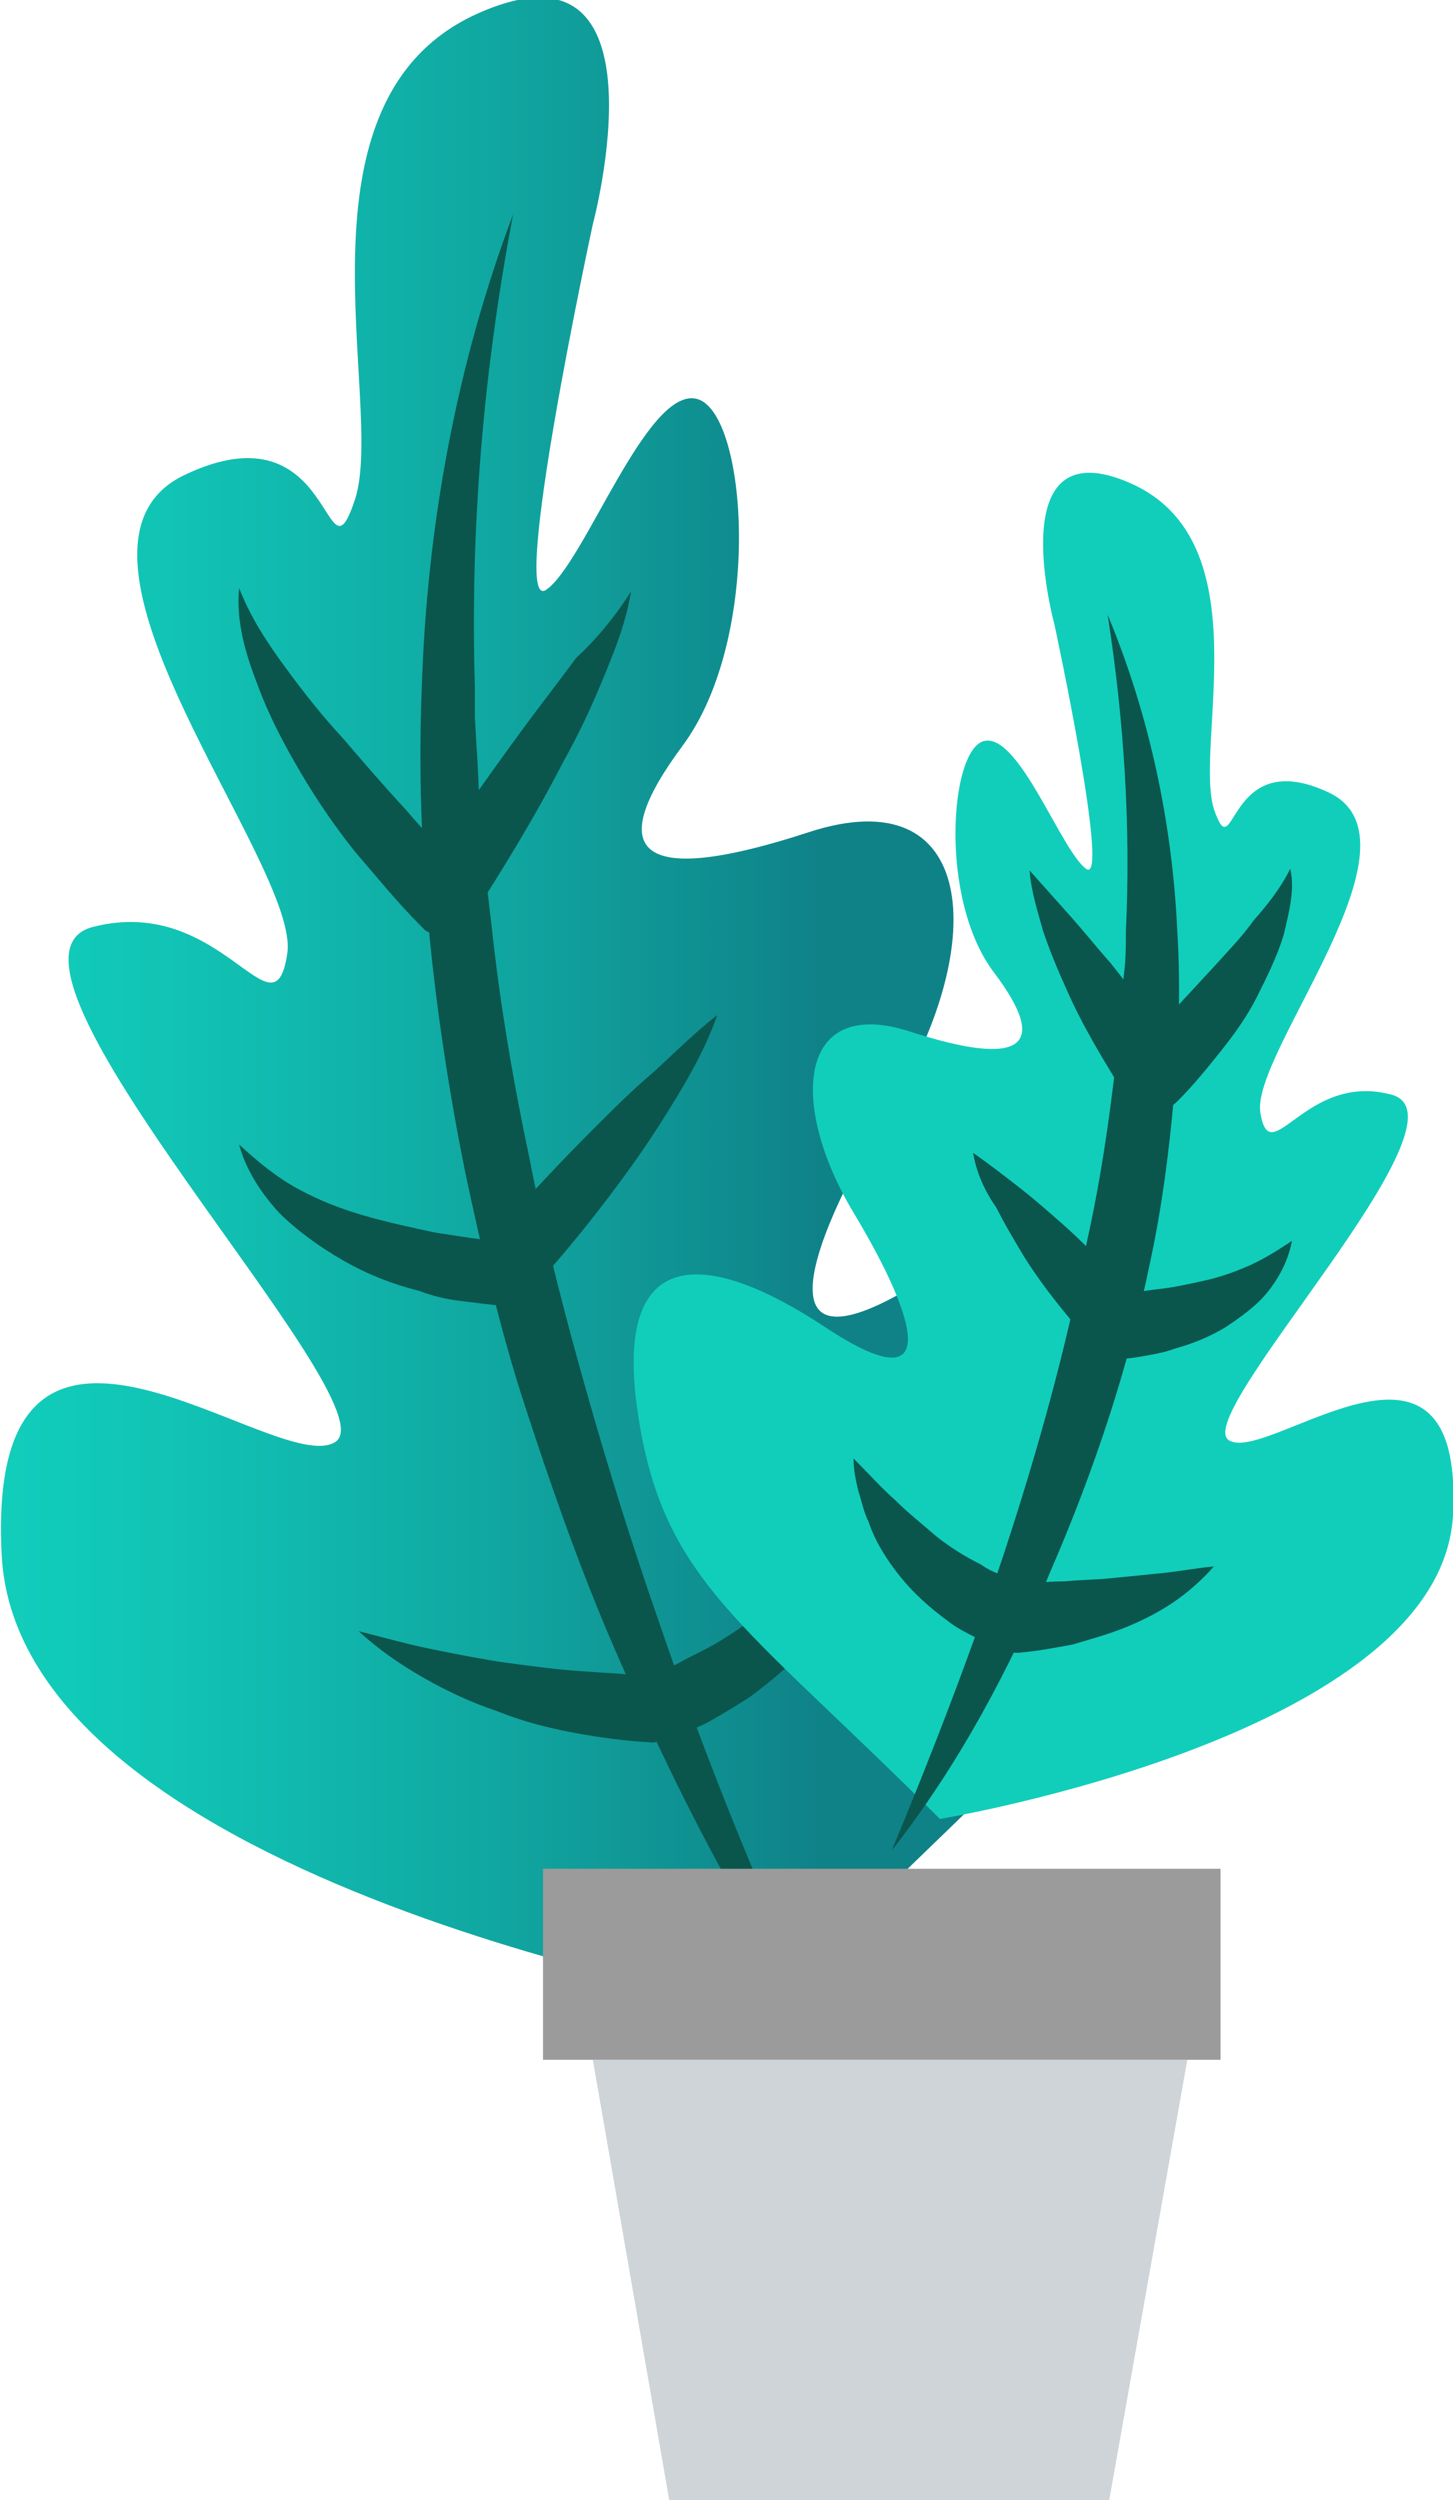 <?xml version="1.0" encoding="utf-8"?>
<svg version="1.1" xmlns="http://www.w3.org/2000/svg" xmlns:xlink="http://www.w3.org/1999/xlink" x="0px" y="0px"
	 viewBox="0 0 87.5 150.5" enable-background="new 0 0 87.5 150.5" xml:space="preserve">
<g>
  			<linearGradient id="SVGID_86_" gradientUnits="userSpaceOnUse">
				<stop  offset="0" style="stop-color:#11CEBB"/>
				<stop  offset="0.124" style="stop-color:#11C3B4"/>
				<stop  offset="0.34" style="stop-color:#10A7A1"/>
				<stop  offset="0.565" style="stop-color:#0F8288"/>
			</linearGradient>
	<g>
		<path fill="url(#SVGID_86_)" d="M46.1,120.9c0,0-45-7.4-46-27.3s16.6-4.5,20.1-6.8s-22.4-29-14.6-31s10.9,7,11.7,1.6
			c0.8-5.3-15.4-24.4-6.2-28.8s8.4,7.2,10.3,1.4c1.8-5.8-4.3-24,7.4-29.2s6.9,12.7,6.9,12.7s-5.1,23.6-2.8,22c2.3-1.6,6-12.1,9-11.5
			c3.1,0.6,4.1,14.3-0.8,20.9s-2.5,8.5,7.6,5.2s10.9,6.6,5.1,16.2s-8,17.2,2.5,10.3c10.5-7,19.1-7.6,16.8,7.6S63.9,103,46.1,120.9z"
			/>
		<g>
			<path fill="#0A564D" d="M50.4,123.8c-5.6-7.9-10-16.6-13.8-25.5c-1.9-4.5-3.5-9.1-5-13.7c-1.5-4.6-2.6-9.4-3.6-14.1
				c-1.9-9.5-3-19.3-2.6-29.1c0.3-9.7,2.1-19.5,5.5-28.5c-1.8,9.5-2.6,19-2.3,28.5l0,1.8l0.1,1.8c0.1,1.2,0.1,2.4,0.2,3.6
				c0.2,2.4,0.4,4.7,0.7,7.1c0.5,4.7,1.3,9.4,2.3,14.1c0.9,4.7,2.1,9.3,3.4,13.9c1.3,4.6,2.7,9.1,4.3,13.7
				C42.6,106.2,46.2,115.1,50.4,123.8z"/>
			<path fill="#0A564D" d="M53.9,88.4c-0.2,0.9-0.4,1.8-0.6,2.7c-0.3,0.8-0.6,1.7-1,2.6c-0.8,1.7-1.8,3.2-3,4.7
				c-1.2,1.4-2.7,2.7-4.2,3.8c-0.8,0.5-1.6,1-2.5,1.5c-0.4,0.2-0.9,0.4-1.3,0.6c-0.5,0.2-0.9,0.3-1.5,0.5c-0.2,0-0.3,0.1-0.5,0.1
				c-1.7-0.1-3.2-0.3-4.8-0.6c-1.6-0.3-3.1-0.7-4.6-1.3c-1.5-0.5-3-1.2-4.4-2c-1.4-0.8-2.7-1.7-3.9-2.8c1.6,0.4,3,0.8,4.5,1.1
				c1.5,0.3,3,0.6,4.4,0.8c1.5,0.2,3,0.4,4.4,0.5c1.5,0.1,3,0.2,4.4,0.3l-0.5,0.1c0.2-0.1,0.7-0.2,1-0.4c0.4-0.1,0.7-0.3,1.1-0.5
				c0.7-0.4,1.4-0.7,2.1-1.1c1.4-0.8,2.7-1.8,4-2.8c0.3-0.3,0.6-0.6,0.9-0.8c0.3-0.3,0.6-0.6,0.9-0.9l0.9-0.9l0.9-0.9
				c0.6-0.6,1.1-1.3,1.7-2C52.8,89.9,53.3,89.1,53.9,88.4z"/>
			<path fill="#0A564D" d="M43.2,61.1c-0.6,1.7-1.4,3.2-2.3,4.7c-0.9,1.5-1.8,2.9-2.8,4.3c-2,2.8-4.1,5.4-6.4,7.9l0,0
				c-0.4,0.5-1,0.7-1.6,0.6c-0.9-0.1-1.7-0.2-2.5-0.3c-0.8-0.1-1.6-0.3-2.4-0.6c-1.6-0.4-3.1-1-4.5-1.8c-1.4-0.8-2.8-1.8-3.9-2.9
				c-1.1-1.2-2-2.6-2.4-4.1c1.2,1.1,2.3,2,3.6,2.7c1.3,0.7,2.6,1.2,4,1.6c1.4,0.4,2.8,0.7,4.2,1c1.4,0.2,2.9,0.5,4.2,0.5l-1.6,0.7
				c2.2-2.5,4.5-5,6.9-7.4c1.2-1.2,2.4-2.4,3.7-3.5C40.6,63.4,41.8,62.2,43.2,61.1z"/>
			<path fill="#0A564D" d="M38,35.6c-0.3,1.9-1,3.6-1.7,5.3c-0.7,1.7-1.5,3.4-2.4,5c-1.7,3.3-3.6,6.4-5.6,9.5
				c-0.6,0.9-1.8,1.2-2.7,0.6c-0.1-0.1-0.2-0.2-0.3-0.3c-1.4-1.4-2.6-2.9-3.9-4.4c-1.2-1.5-2.3-3.1-3.3-4.8c-1-1.7-1.9-3.4-2.6-5.3
				c-0.7-1.8-1.3-3.8-1.1-5.8c0.7,1.8,1.7,3.3,2.8,4.8c1.1,1.5,2.2,2.9,3.5,4.3c1.2,1.4,2.4,2.8,3.7,4.2c1.2,1.4,2.5,2.8,3.8,4
				l-3.1,0.3c2-3,4.1-6,6.3-9c1.1-1.5,2.2-2.9,3.3-4.4C35.8,38.6,37,37.2,38,35.6z"/>
		</g>
	</g>
	<g>
		<path fill="#11CEBB" d="M56.6,109.5c0,0,30.2-5,30.9-18.3c0.7-13.4-11.2-3-13.5-4.5c-2.3-1.5,15-19.4,9.8-20.8
			c-5.2-1.4-7.3,4.7-7.9,1.1c-0.6-3.6,10.3-16.4,4.1-19.3c-6.2-2.9-5.6,4.8-6.9,1c-1.2-3.9,2.9-16.1-5-19.6s-4.6,8.5-4.6,8.5
			s3.4,15.8,1.9,14.7c-1.5-1.1-4-8.1-6.1-7.7c-2.1,0.4-2.8,9.6,0.6,14c3.3,4.4,1.7,5.7-5.1,3.5s-7.3,4.4-3.4,10.9
			c3.9,6.5,5.4,11.6-1.7,6.9S36.9,74.8,38.4,85S44.6,97.5,56.6,109.5z"/>
		<g>
			<path fill="#0A564D" d="M53.7,111.4c2.5-6,4.8-12,6.8-18c2-6.1,3.7-12.2,4.9-18.4c0.7-3.1,1.2-6.2,1.6-9.4
				c0.2-1.6,0.4-3.1,0.5-4.7c0.1-0.8,0.1-1.6,0.2-2.4c0.1-0.8,0.1-1.6,0.1-2.4c0.3-6.3-0.1-12.7-1.1-19.1c2.5,6,3.9,12.5,4.2,19.1
				c0.2,3.3,0.1,6.6-0.2,9.9c-0.3,3.3-0.7,6.5-1.4,9.8c-1.3,6.4-3.4,12.7-6,18.7C60.8,100.5,57.7,106.3,53.7,111.4z"/>
			<path fill="#0A564D" d="M51.4,87.8c0.9,0.9,1.7,1.8,2.5,2.5c0.8,0.8,1.7,1.5,2.5,2.2c0.9,0.7,1.7,1.2,2.7,1.7
				c0.4,0.3,0.9,0.5,1.4,0.7c0.2,0.1,0.5,0.2,0.7,0.3c0.2,0.1,0.5,0.2,0.6,0.2l-0.5-0.1c0.9,0,1.9-0.1,2.8-0.1c1-0.1,2-0.1,2.9-0.2
				c1-0.1,2-0.2,3-0.3c1-0.1,2-0.3,3.1-0.4c-0.7,0.8-1.6,1.6-2.5,2.2c-0.9,0.6-1.9,1.1-2.9,1.5c-1,0.4-2.1,0.7-3.1,1
				c-1.1,0.2-2.1,0.4-3.3,0.5c-0.2,0-0.3,0-0.5-0.1l0,0c-0.5-0.1-0.8-0.2-1.1-0.4c-0.3-0.1-0.6-0.3-0.9-0.4c-0.6-0.3-1.2-0.6-1.7-1
				c-1.1-0.8-2.1-1.7-2.9-2.7c-0.8-1-1.5-2.1-1.9-3.3c-0.3-0.6-0.4-1.2-0.6-1.8C51.5,89,51.4,88.4,51.4,87.8z"/>
			<path fill="#0A564D" d="M58.6,69.4c1,0.7,1.9,1.4,2.8,2.1c0.9,0.7,1.8,1.5,2.6,2.2c1.7,1.5,3.2,3.2,4.7,4.9l-1.6-0.7
				c0.8,0,1.8-0.2,2.7-0.3c0.9-0.1,1.8-0.3,2.7-0.5c0.9-0.2,1.8-0.5,2.7-0.9c0.9-0.4,1.7-0.9,2.6-1.5c-0.2,1.1-0.7,2.1-1.4,3
				c-0.7,0.9-1.7,1.6-2.6,2.2c-1,0.6-2,1-3.1,1.3c-0.5,0.2-1.1,0.3-1.6,0.4c-0.6,0.1-1.1,0.2-1.7,0.2c-0.6,0-1.2-0.2-1.5-0.6l0-0.1
				c-1.5-1.7-3-3.5-4.2-5.4c-0.6-1-1.2-2-1.7-3C59.3,71.7,58.8,70.6,58.6,69.4z"/>
			<path fill="#0A564D" d="M62,52.4l2.5,2.8c0.8,0.9,1.6,1.9,2.4,2.8c1.5,1.9,3,3.9,4.3,5.9l-3.1-0.3l2.5-2.7l2.5-2.7
				c0.8-0.9,1.7-1.8,2.4-2.8c0.8-0.9,1.6-1.9,2.2-3.1c0.3,1.3-0.1,2.7-0.4,4c-0.4,1.3-1,2.5-1.6,3.7c-0.6,1.2-1.4,2.3-2.2,3.3
				c-0.8,1-1.6,2-2.6,3c-0.8,0.8-2,0.8-2.8,0c-0.1-0.1-0.2-0.2-0.3-0.3c-1.3-2.1-2.6-4.2-3.6-6.5c-0.5-1.1-1-2.3-1.4-3.5
				C62.5,54.9,62.1,53.7,62,52.4z"/>
		</g>
	</g>
	<g>
		<polygon fill="#9B9B9B" points="73.5,124 35.7,124 32.7,124 32.7,112.5 73.5,112.5 		"/>
		<polygon fill="#CED4D8" points="40.3,150.5 66.8,150.5 71.5,124 35.7,124 		"/>
	</g>
</g>
</svg>
